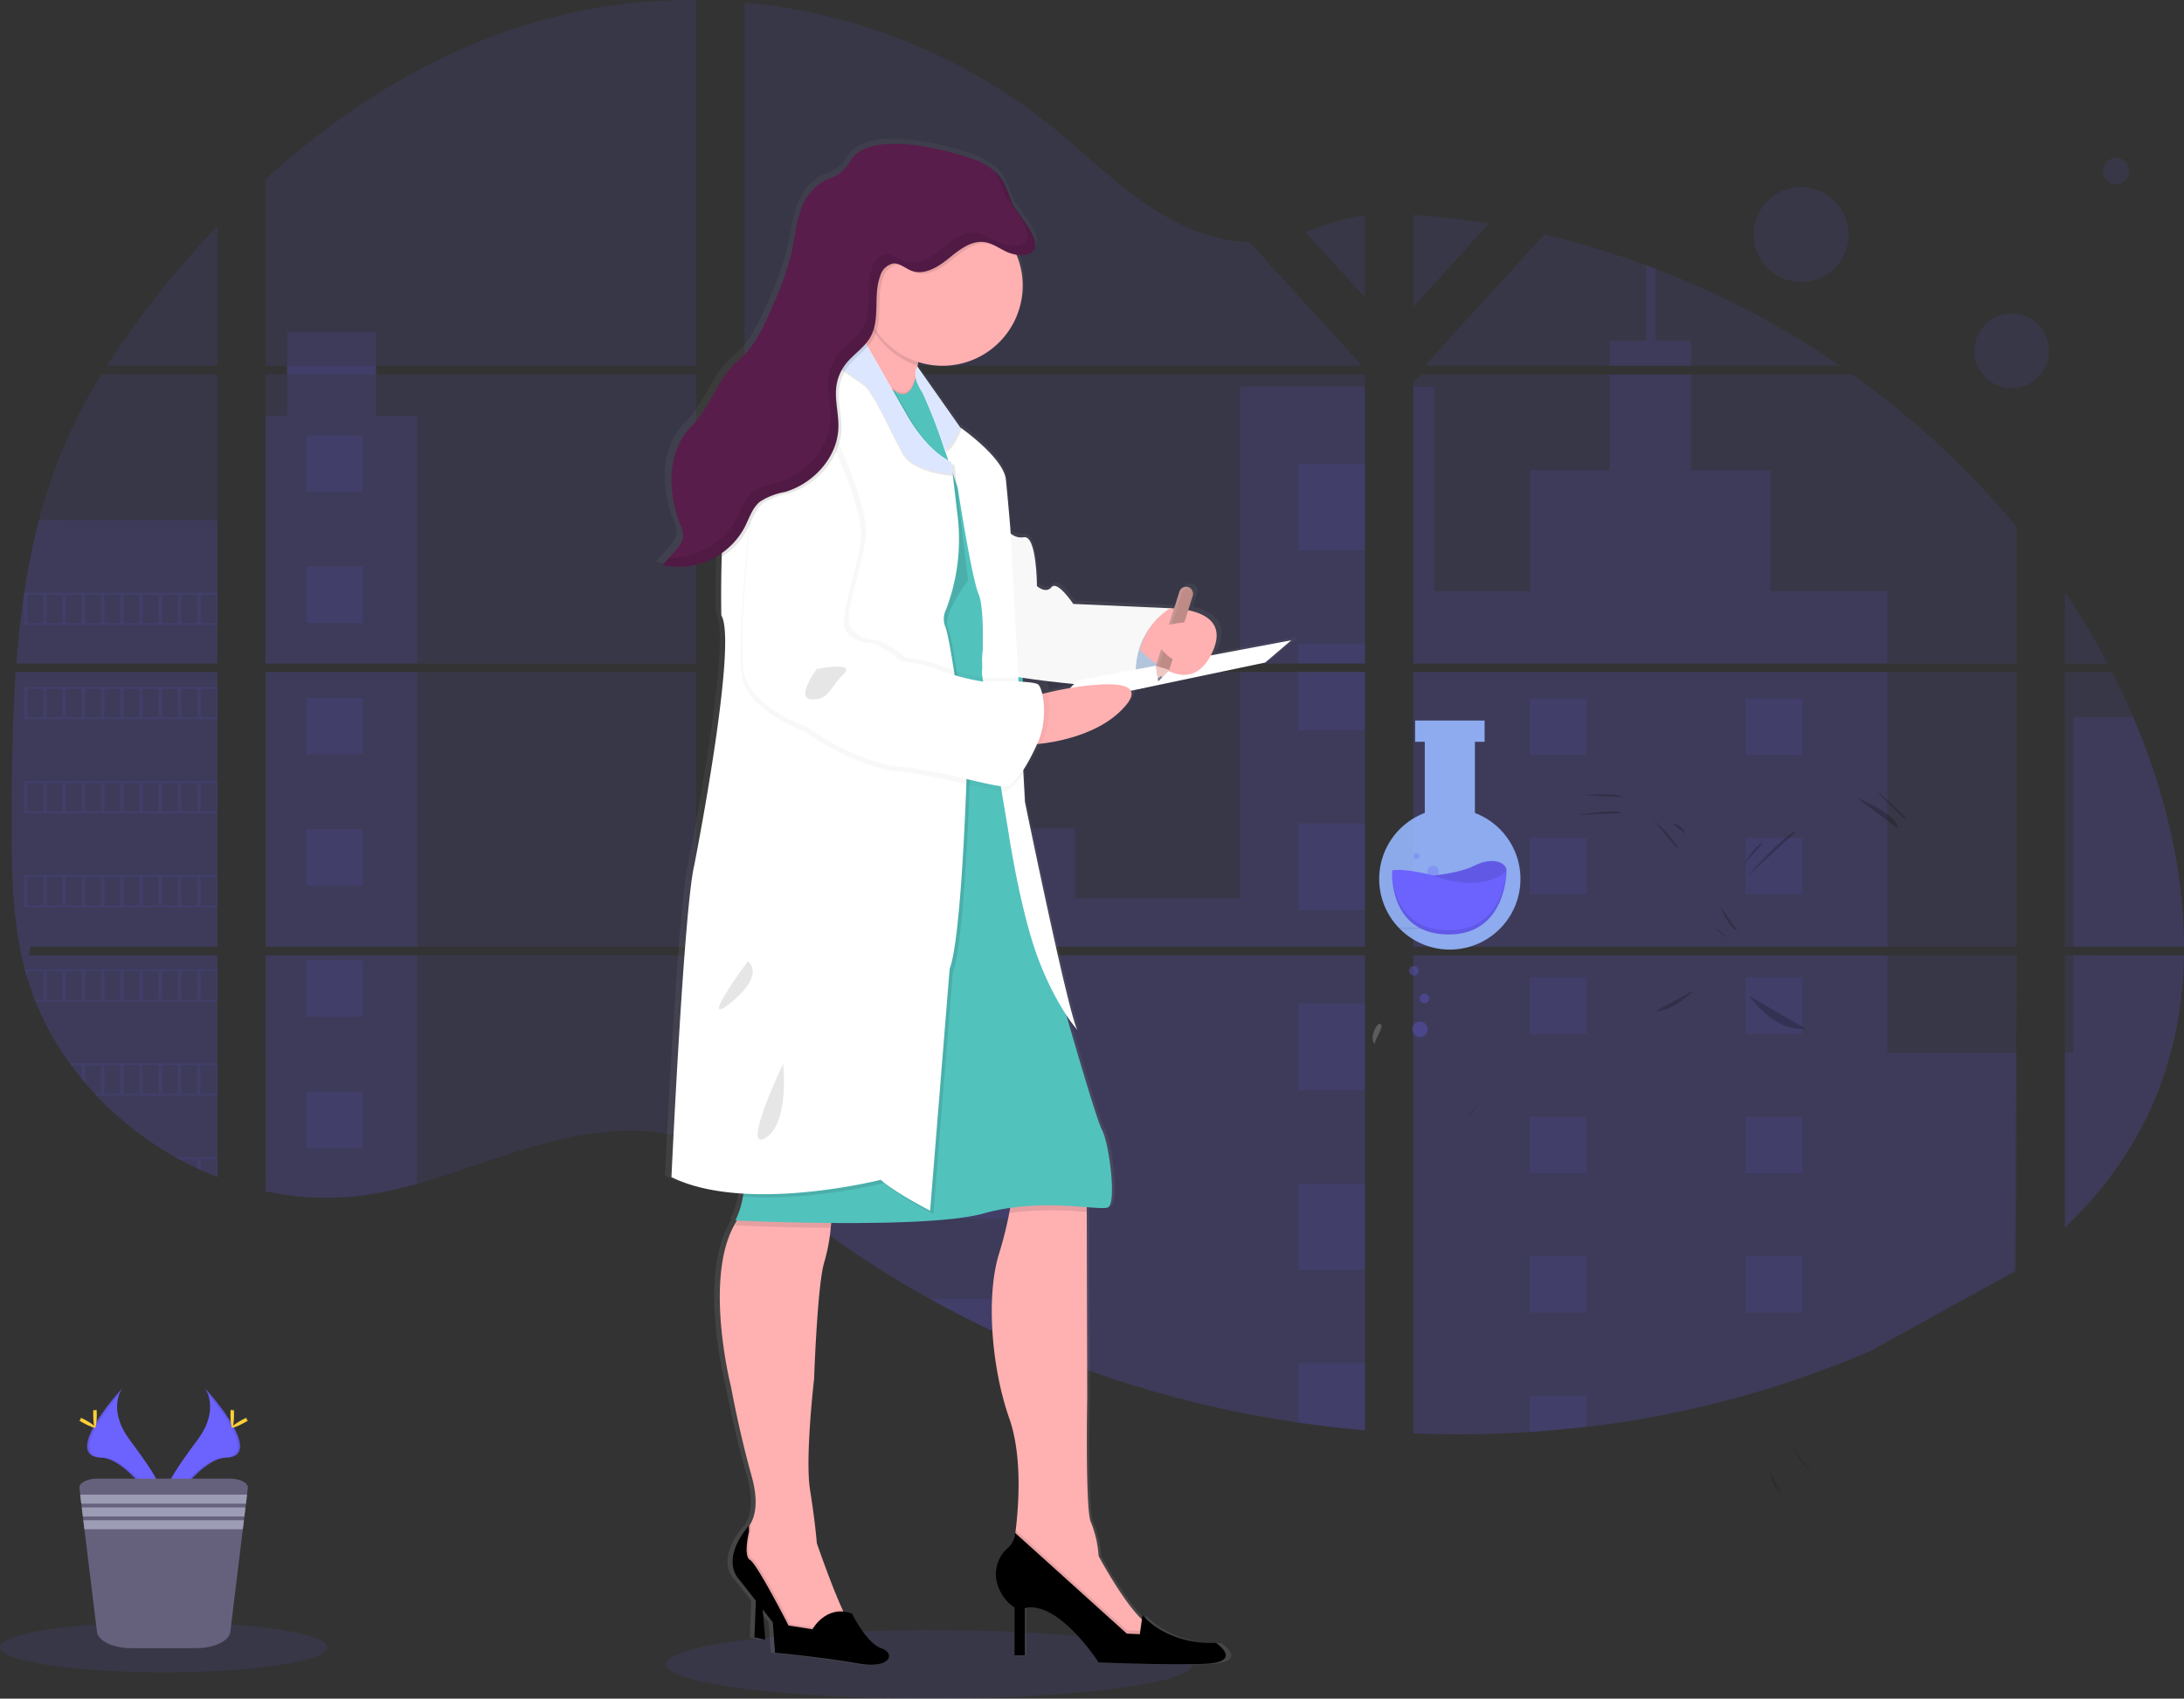 <svg xmlns="http://www.w3.org/2000/svg" xmlns:xlink="http://www.w3.org/1999/xlink" width="316.647" height="246.297" viewBox="0 0 316.647 246.297">
  <rect x="0" y="0" width="316.647" height="246.297" fill="#333333" stroke="none"/>
  <defs>
    <linearGradient id="linear-gradient" x1="-5.267" y1="1" x2="-5.267" gradientUnits="objectBoundingBox">
      <stop offset="0" stop-color="gray" stop-opacity="0.251"/>
      <stop offset="0.54" stop-color="gray" stop-opacity="0.122"/>
      <stop offset="1" stop-color="gray" stop-opacity="0.102"/>
    </linearGradient>
  </defs>
  <g id="undraw_alien_science_nonm" transform="translate(0 0.005)">
    <ellipse id="Ellipse_303" data-name="Ellipse 303" cx="38.167" cy="4.97" rx="38.167" ry="4.97" transform="translate(96.561 236.351)" fill="#6c63ff" opacity="0.1"/>
    <path id="Path_1348" data-name="Path 1348" d="M108.015,354.82h29.237v39.852h-27.1c-.07.413-.14.824-.216,1.234h27.316V428.04l-.137-.051c-.776-.318-1.542-.636-2.3-.973l-.493-.223q-1.164-.544-2.3-1.154c-.267-.14-.534-.286-.8-.439a47.932,47.932,0,0,1-11.5-8.949c-.1-.1-.191-.2-.283-.293-.464-.506-.922-1.021-1.367-1.545l-.493-.585c-.522-.636-1.03-1.3-1.52-1.972-.073-.1-.143-.2-.216-.293a42.466,42.466,0,0,1-4.954-8.958c-.041-.1-.076-.2-.114-.3-.4-1.008-.76-2.029-1.072-3.072-.13-.436-.261-.878-.369-1.317-.041-.134-.073-.264-.108-.391-1.619-6.382-1.806-13.016-1.806-19.614v-2.309c0-2.665.032-5.346.076-8.026q.022-1.04.045-2.083c.041-1.768.1-3.539.172-5.307.019-.49.041-.983.067-1.469,0-.283.025-.566.045-.849C107.884,356.852,107.945,355.831,108.015,354.82Z" transform="translate(-105.738 -257.391)" fill="#6c63ff" opacity="0.1"/>
    <path id="Path_1349" data-name="Path 1349" d="M166.83,171.809H150.79a121.4,121.4,0,0,1,8.532-11.741c2.382-2.929,4.888-5.781,7.508-8.529Z" transform="translate(-135.316 -118.754)" fill="#6c63ff" opacity="0.1"/>
    <path id="Path_1350" data-name="Path 1350" d="M138.718,219.1V261H109.57a3.549,3.549,0,0,1,.032-.366c.025-.318.051-.661.079-.989.029-.385.067-.776.1-1.164s.08-.84.121-1.272.086-.84.134-1.256.092-.836.143-1.25.1-.836.153-1.253c.045-.343.089-.687.137-1.033.067-.487.137-.976.21-1.46a1.61,1.61,0,0,1,.032-.216,99.642,99.642,0,0,1,2.147-10.523,77.75,77.75,0,0,1,3.616-10.659,79.577,79.577,0,0,1,5.438-10.494Z" transform="translate(-107.204 -164.81)" fill="#6c63ff" opacity="0.1"/>
    <path id="Path_1351" data-name="Path 1351" d="M223.16,145.859v39.855h62.449V145.859Zm0,41.086v34.227c.356.073.709.146,1.062.207.477.092.954.175,1.434.248.092,0,.188.029.283.038.191.032.385.057.576.083.48.067.954.121,1.447.165l.687.06.557.041h0c.3.022.6.041.9.051a4.676,4.676,0,0,1,.557.022H232.7c.248,0,.5,0,.741-.022h.016a3.992,3.992,0,0,0,.515-.022,1.131,1.131,0,0,0,.146,0,3.16,3.16,0,0,0,.426-.019h.1l.954-.076c.318-.029.636-.064.954-.1l.655-.08a57.352,57.352,0,0,0,7.909-1.682c5.826-1.625,11.512-3.9,17.347-5.562,7.527-2.147,15.849-3.2,23.119-.588v-27Zm62.449-85.457V48.43a80.2,80.2,0,0,0-20.289,2.379C249.5,54.78,235.307,63.4,223.16,74.4v27.084h3.123v1.231H223.15v41.925h62.459V102.719H239.161v-1.231Zm80.229-17.923a25.892,25.892,0,0,1-11.321-3.291c-6.726-3.657-12.11-9.308-18.1-14.075A83.12,83.12,0,0,0,292.6,48.789v52.7h89.142l.219-.235Zm8.122-1.453,8.612,9.451V79.638a34.472,34.472,0,0,0-8.611,2.474Zm8.612,147.553V186.938H364.209c-.048-.181-.1-.366-.156-.55.054.184.1.369.153.55H292.6v30.9q1.021.758,2.016,1.59h0c.719.585,1.428,1.183,2.14,1.781l.716.591c.343.286.69.566,1.037.849q1.04.84,2.1,1.66c.35.277.706.547,1.059.817a144.73,144.73,0,0,0,17.757,11.613q2.083,1.158,4.2,2.248,1.412.725,2.84,1.425,2.143,1.046,4.318,2.026h0a158.7,158.7,0,0,0,42.081,12.237q4.837.712,9.712,1.123v-26.13h0ZM292.6,102.719v41.925h89.975V102.719Zm0,43.14v39.855h89.975V145.859Zm96.959-66.278V92.912L400.547,80.85Q395.084,79.959,389.554,79.581Zm0,66.278v39.855h87.511V145.859Zm87.2,86.973.318-45.888H389.554v69.318a157.062,157.062,0,0,0,16.911-.2h.1q4.026-.258,8.03-.738h.06a147.8,147.8,0,0,0,41.258-11.031m38.036-91.883q-.5-1.164-1.021-2.309c-.636-1.428-1.339-2.84-2.048-4.239h-6.828v39.855h17.261C501.3,174.425,498.441,162.9,493.948,152.407Zm-9.9,34.532v39.48a56.476,56.476,0,0,0,11.928-16.088,55.43,55.43,0,0,0,5.32-23.386Zm0-52.7v10.405h6.188a112.555,112.555,0,0,0-6.188-10.4ZM424.715,87.4c-.455-.175-.913-.35-1.371-.518a124.37,124.37,0,0,0-14.781-4.452l-16.819,18.444h0l-.318.353.216.235h59.835A127.993,127.993,0,0,0,424.716,87.4Zm28.537,15.318H390.781l-1.228,1.123v40.8h87.5v-19.78a124.589,124.589,0,0,0-23.818-22.146Z" transform="translate(-184.665 -48.43)" fill="#6c63ff" opacity="0.1"/>
    <path id="Path_1352" data-name="Path 1352" d="M138.718,285.6v20.769H109.57a3.55,3.55,0,0,1,.032-.366c.025-.318.051-.661.079-.989.029-.385.067-.776.1-1.164s.08-.84.121-1.272.086-.84.134-1.256.092-.836.143-1.25.1-.836.153-1.253c.045-.343.089-.687.137-1.034.067-.487.137-.976.21-1.46a1.611,1.611,0,0,1,.032-.216,99.644,99.644,0,0,1,2.147-10.523Z" transform="translate(-107.204 -210.176)" fill="#6c63ff" opacity="0.1"/>
    <path id="Path_1353" data-name="Path 1353" d="M108.015,354.82h29.237v39.852h-27.1c-.07.413-.14.824-.216,1.234h27.316V428.04l-.137-.051c-.776-.318-1.542-.636-2.3-.973l-.493-.223q-1.164-.544-2.3-1.154c-.267-.14-.534-.286-.8-.439a47.932,47.932,0,0,1-11.5-8.949c-.1-.1-.191-.2-.283-.293-.464-.506-.922-1.021-1.367-1.545l-.493-.585c-.522-.636-1.03-1.3-1.52-1.972-.073-.1-.143-.2-.216-.293a42.466,42.466,0,0,1-4.954-8.958c-.041-.1-.076-.2-.114-.3-.4-1.008-.76-2.029-1.072-3.072-.13-.436-.261-.878-.369-1.317-.041-.134-.073-.264-.108-.391-1.619-6.382-1.806-13.016-1.806-19.614v-2.309c0-2.665.032-5.346.076-8.026q.022-1.04.045-2.083c.041-1.768.1-3.539.172-5.307.019-.49.041-.983.067-1.469,0-.283.025-.566.045-.849C107.884,356.852,107.945,355.831,108.015,354.82Z" transform="translate(-105.738 -257.391)" fill="#6c63ff" opacity="0.1"/>
    <path id="Path_1354" data-name="Path 1354" d="M143.043,163.527v35.909H121.06V163.527h3.132V151.37h12.87v12.157Z" transform="translate(-82.563 -103.238)" fill="#6c63ff" opacity="0.1"/>
    <rect id="Rectangle_702" data-name="Rectangle 702" width="21.983" height="39.855" transform="translate(38.497 97.429)" fill="#6c63ff" opacity="0.1"/>
    <path id="Path_1355" data-name="Path 1355" d="M223.18,484h21.983v33.145a57.765,57.765,0,0,1-7.906,1.679l-.658.083-.954.1-.954.076h-.1c-.14,0-.283.019-.426.022h-.146c-.175,0-.347.019-.518.022h-.016c-.245,0-.49.019-.741.022H230.7l-.557-.022c-.3,0-.6-.032-.9-.051h0l-.553-.041-.69-.064c-.483-.045-.954-.1-1.444-.165l-.576-.079a1.69,1.69,0,0,1-.283-.041c-.48-.073-.954-.153-1.434-.245-.356-.064-.709-.137-1.065-.21Z" transform="translate(-184.686 -345.492)" fill="#6c63ff" opacity="0.1"/>
    <rect id="Rectangle_703" data-name="Rectangle 703" width="18.129" height="40.148" transform="translate(179.779 56.051)" fill="#6c63ff" opacity="0.1"/>
    <path id="Path_1356" data-name="Path 1356" d="M429.385,306.39v39.855H339.41V329.057h47.926V339.2h23.92V306.39Z" transform="translate(-231.477 -208.961)" fill="#6c63ff" opacity="0.1"/>
    <path id="Path_1357" data-name="Path 1357" d="M531.761,525.56h-.286v26.146q-4.875-.413-9.712-1.123a158.736,158.736,0,0,1-42.081-12.272q-5.8-2.614-11.362-5.7A145.377,145.377,0,0,1,450.549,521q-2.124-1.622-4.188-3.323c-.954-.789-1.908-1.59-2.862-2.375-.665-.537-1.336-1.072-2.019-1.59V482.82h71.627l-.149-.55c.054.184.1.366.153.55h18.365v42.72Z" transform="translate(-333.566 -344.312)" fill="#6c63ff" opacity="0.1"/>
    <path id="Path_1358" data-name="Path 1358" d="M847.811,183.963H836v-3.67h5.292V169.36c.458.169.916.34,1.371.518v10.415h5.145Z" transform="translate(-602.628 -130.908)" fill="#6c63ff" opacity="0.1"/>
    <path id="Path_1359" data-name="Path 1359" d="M815.188,261.066H757.194l.019.016-.025-.016H746.43V220.919h3.043v29.673H763.4V233.034h11.512V219.16h11.807v13.874h11.505v17.557h16.959Z" transform="translate(-541.542 -164.871)" fill="#6c63ff" opacity="0.1"/>
    <path id="Path_1360" data-name="Path 1360" d="M746.43,354.82v39.855h68.758V354.82Zm87.416,86.76.1-31.546H815.179V395.9H746.43v69.324a157.069,157.069,0,0,0,16.911-.2h.1q4.026-.258,8.03-.738h.06a147.8,147.8,0,0,0,41.258-11.031" transform="translate(-541.542 -257.391)" fill="#6c63ff" opacity="0.1"/>
    <path id="Path_1361" data-name="Path 1361" d="M1044.808,484h16.04a55.428,55.428,0,0,1-5.323,23.383,56.219,56.219,0,0,1-11.925,16.091V498.132h1.208Z" transform="translate(-744.211 -345.492)" fill="#6c63ff" opacity="0.1"/>
    <path id="Path_1362" data-name="Path 1362" d="M1063.45,408.708H1047.4V375.4h8.685C1060.578,385.9,1063.437,397.422,1063.45,408.708Z" transform="translate(-746.802 -271.427)" fill="#6c63ff" opacity="0.1"/>
    <rect id="Rectangle_704" data-name="Rectangle 704" width="9.712" height="12.587" transform="translate(188.197 67.209)" fill="#6c63ff" opacity="0.1"/>
    <rect id="Rectangle_705" data-name="Rectangle 705" width="9.712" height="2.897" transform="translate(188.197 93.301)" fill="#6c63ff" opacity="0.1"/>
    <rect id="Rectangle_706" data-name="Rectangle 706" width="9.712" height="8.456" transform="translate(188.197 97.429)" fill="#6c63ff" opacity="0.1"/>
    <rect id="Rectangle_707" data-name="Rectangle 707" width="9.712" height="12.587" transform="translate(188.197 119.39)" fill="#6c63ff" opacity="0.1"/>
    <rect id="Rectangle_708" data-name="Rectangle 708" width="9.712" height="12.587" transform="translate(188.197 145.482)" fill="#6c63ff" opacity="0.1"/>
    <path id="Path_1363" data-name="Path 1363" d="M703.652,597.648l.286.019h-.286v2.922H693.94V588h9.712Z" transform="translate(-505.743 -416.419)" fill="#6c63ff" opacity="0.1"/>
    <path id="Path_1364" data-name="Path 1364" d="M703.652,670v9.721q-4.875-.413-9.712-1.123V670Z" transform="translate(-505.743 -472.343)" fill="#6c63ff" opacity="0.1"/>
    <rect id="Rectangle_709" data-name="Rectangle 709" width="41.62" height="0.925" transform="translate(107.933 136.359)" fill="#6c63ff" opacity="0.1"/>
    <rect id="Rectangle_710" data-name="Rectangle 710" width="41.62" height="3.543" transform="translate(107.933 138.515)" fill="#6c63ff" opacity="0.1"/>
    <rect id="Rectangle_711" data-name="Rectangle 711" width="41.62" height="5.699" transform="translate(107.933 153.674)" fill="#6c63ff" opacity="0.1"/>
    <path id="Path_1365" data-name="Path 1365" d="M487.447,586.14v5.7H454.88q-2.124-1.622-4.188-3.323c-.954-.789-1.908-1.59-2.862-2.372Z" transform="translate(-337.897 -415.151)" fill="#6c63ff" opacity="0.1"/>
    <path id="Path_1366" data-name="Path 1366" d="M540.677,640.57v5.7h-3.434q-5.8-2.614-11.362-5.7Z" transform="translate(-391.127 -452.272)" fill="#6c63ff" opacity="0.1"/>
    <rect id="Rectangle_712" data-name="Rectangle 712" width="8.192" height="8.192" transform="translate(221.803 101.293)" fill="#6c63ff" opacity="0.1"/>
    <rect id="Rectangle_713" data-name="Rectangle 713" width="8.192" height="8.192" transform="translate(44.399 63.117)" fill="#6c63ff" opacity="0.1"/>
    <rect id="Rectangle_714" data-name="Rectangle 714" width="8.192" height="8.192" transform="translate(44.399 82.146)" fill="#6c63ff" opacity="0.1"/>
    <rect id="Rectangle_715" data-name="Rectangle 715" width="8.192" height="8.192" transform="translate(44.399 101.178)" fill="#6c63ff" opacity="0.1"/>
    <rect id="Rectangle_716" data-name="Rectangle 716" width="8.192" height="8.192" transform="translate(44.399 120.211)" fill="#6c63ff" opacity="0.1"/>
    <rect id="Rectangle_717" data-name="Rectangle 717" width="8.192" height="8.192" transform="translate(44.399 139.243)" fill="#6c63ff" opacity="0.1"/>
    <rect id="Rectangle_718" data-name="Rectangle 718" width="8.192" height="8.192" transform="translate(44.399 158.275)" fill="#6c63ff" opacity="0.1"/>
    <rect id="Rectangle_719" data-name="Rectangle 719" width="8.192" height="8.192" transform="translate(253.082 101.293)" fill="#6c63ff" opacity="0.1"/>
    <rect id="Rectangle_720" data-name="Rectangle 720" width="8.192" height="8.192" transform="translate(221.803 121.502)" fill="#6c63ff" opacity="0.1"/>
    <rect id="Rectangle_721" data-name="Rectangle 721" width="8.192" height="8.192" transform="translate(253.082 121.502)" fill="#6c63ff" opacity="0.1"/>
    <rect id="Rectangle_722" data-name="Rectangle 722" width="8.192" height="8.192" transform="translate(221.803 141.711)" fill="#6c63ff" opacity="0.1"/>
    <rect id="Rectangle_723" data-name="Rectangle 723" width="8.192" height="8.192" transform="translate(253.082 141.711)" fill="#6c63ff" opacity="0.1"/>
    <rect id="Rectangle_724" data-name="Rectangle 724" width="8.192" height="8.192" transform="translate(221.803 161.92)" fill="#6c63ff" opacity="0.1"/>
    <rect id="Rectangle_725" data-name="Rectangle 725" width="8.192" height="8.192" transform="translate(253.082 161.92)" fill="#6c63ff" opacity="0.1"/>
    <rect id="Rectangle_726" data-name="Rectangle 726" width="8.192" height="8.192" transform="translate(221.803 182.129)" fill="#6c63ff" opacity="0.1"/>
    <rect id="Rectangle_727" data-name="Rectangle 727" width="8.192" height="8.192" transform="translate(253.082 182.129)" fill="#6c63ff" opacity="0.1"/>
    <path id="Path_1367" data-name="Path 1367" d="M697.49,641.572V636.29h8.192v4.531Z" transform="translate(-475.687 -433.952)" fill="#6c63ff" opacity="0.1"/>
    <path id="Path_1368" data-name="Path 1368" d="M113.05,318.72v4.687h28.038V318.72Zm2.792,4.395h-2.3v-4.1h2.3Zm2.792,0h-2.3v-4.1h2.3Zm2.786,0h-2.3v-4.1h2.3Zm2.792,0h-2.3v-4.1h2.3Zm2.789,0h-2.3v-4.1H127Zm2.792,0h-2.3v-4.1h2.3Zm2.792,0h-2.3v-4.1h2.3Zm2.789,0h-2.306v-4.1h2.3Zm2.789,0h-2.3v-4.1h2.293Zm2.789,0h-2.3v-4.1h2.3Z" transform="translate(-109.577 -232.771)" fill="#6c63ff" opacity="0.1"/>
    <path id="Path_1369" data-name="Path 1369" d="M113.05,361.63v4.687h28.038V361.63Zm2.792,4.392h-2.3v-4.1h2.3Zm2.792,0h-2.3v-4.1h2.3Zm2.786,0h-2.3v-4.1h2.3Zm2.792,0h-2.3v-4.1h2.3Zm2.789,0h-2.3v-4.1H127Zm2.792,0h-2.3v-4.1h2.3Zm2.792,0h-2.3v-4.1h2.3Zm2.789,0h-2.306v-4.1h2.3Zm2.789,0h-2.3v-4.1h2.293Zm2.789,0h-2.3v-4.1h2.3Z" transform="translate(-109.577 -262.035)" fill="#6c63ff" opacity="0.1"/>
    <path id="Path_1370" data-name="Path 1370" d="M113.05,404.54v4.684h28.038V404.54Zm2.792,4.388h-2.3v-4.1h2.3Zm2.792,0h-2.3v-4.1h2.3Zm2.786,0h-2.3v-4.1h2.3Zm2.792,0h-2.3v-4.1h2.3Zm2.789,0h-2.3v-4.1H127Zm2.792,0h-2.3v-4.1h2.3Zm2.792,0h-2.3v-4.1h2.3Zm2.789,0h-2.306v-4.1h2.3Zm2.789,0h-2.3v-4.1h2.293Zm2.789,0h-2.3v-4.1h2.3Z" transform="translate(-109.577 -291.3)" fill="#6c63ff" opacity="0.1"/>
    <path id="Path_1371" data-name="Path 1371" d="M113.05,447.44v4.684h28.038V447.44Zm2.792,4.392h-2.3v-4.1h2.3Zm2.792,0h-2.3v-4.1h2.3Zm2.786,0h-2.3v-4.1h2.3Zm2.792,0h-2.3v-4.1h2.3Zm2.789,0h-2.3v-4.1H127Zm2.792,0h-2.3v-4.1h2.3Zm2.792,0h-2.3v-4.1h2.3Zm2.789,0h-2.306v-4.1h2.3Zm2.789,0h-2.3v-4.1h2.293Zm2.789,0h-2.3v-4.1h2.3Z" transform="translate(-109.577 -320.558)" fill="#6c63ff" opacity="0.1"/>
    <path id="Path_1372" data-name="Path 1372" d="M113.43,490.34c.111.442.239.881.372,1.317v-1.021h2.3v4.1h-1.218c.035.1.073.2.111.293h26.362V490.34Zm5.463,4.392h-2.3v-4.1h2.3Zm2.786,0h-2.3v-4.1h2.3Zm2.792,0h-2.3v-4.1h2.3Zm2.789,0h-2.3v-4.1h2.3Zm2.792,0h-2.3v-4.1h2.3Zm2.792,0h-2.3v-4.1h2.3Zm2.789,0h-2.306v-4.1h2.3Zm2.789,0h-2.3v-4.1h2.293Zm2.789,0h-2.3v-4.1h2.3Z" transform="translate(-109.837 -349.815)" fill="#6c63ff" opacity="0.1"/>
    <path id="Path_1373" data-name="Path 1373" d="M133.9,533.25c.073.092.143.194.216.293h1.523v1.968l.493.588v-2.544h2.3v4.1H137.5c.092.1.181.2.283.293h17.525v-4.7Zm7.314,4.392h-2.3v-4.1h2.3Zm2.792,0h-2.3v-4.1h2.3Zm2.792,0h-2.3v-4.1h2.3Zm2.789,0h-2.3v-4.1h2.3Zm2.789,0h-2.3v-4.1h2.3Zm2.789,0h-2.3v-4.1h2.3Z" transform="translate(-123.797 -379.08)" fill="#6c63ff" opacity="0.1"/>
    <path id="Path_1374" data-name="Path 1374" d="M182.27,576.15c.264.149.531.3.8.436v-.143h2.293v1.3l.49.226v-1.523h2.3v2.493a1,1,0,0,0,.137.051V576.15Z" transform="translate(-156.785 -408.338)" fill="#6c63ff" opacity="0.1"/>
    <path id="Path_1375" data-name="Path 1375" d="M407.036,258.446Zm-17.748,85.015Zm-18.517-43.248c.054.184.1.369.153.55h0c-.045-.2-.1-.382-.153-.566Zm36.265-41.766ZM233,215.29v1.231h12.879V215.29ZM389.288,343.461Zm-18.517-43.248c.054.184.1.369.153.55h0c-.045-.2-.1-.382-.153-.566Zm36.265-41.766Zm-17.748,85.015Zm-18.517-43.248c.054.184.1.369.153.55h0c-.045-.2-.1-.382-.153-.566Z" transform="translate(-191.383 -162.232)" fill="#6c63ff" opacity="0.1"/>
    <circle id="Ellipse_304" data-name="Ellipse 304" cx="6.878" cy="6.878" r="6.878" transform="translate(254.255 27.125)" fill="#6c63ff" opacity="0.1"/>
    <circle id="Ellipse_305" data-name="Ellipse 305" cx="5.409" cy="5.409" r="5.409" transform="translate(286.256 45.448)" fill="#6c63ff" opacity="0.1"/>
    <circle id="Ellipse_306" data-name="Ellipse 306" cx="1.908" cy="1.908" r="1.908" transform="translate(304.887 22.883)" fill="#6c63ff" opacity="0.1"/>
    <path id="Path_1390" data-name="Path 1390" d="M772.5,552.21a3.622,3.622,0,0,1-1.488,1.7" transform="translate(-558.305 -392.011)" opacity="0.1"/>
    <path id="Path_1391" data-name="Path 1391" d="M919.36,708.17a10.673,10.673,0,0,0,2.862,3.794" transform="translate(-659.479 -498.375)" opacity="0.1"/>
    <path id="Path_1392" data-name="Path 1392" d="M909.12,719.46a5.883,5.883,0,0,0,.394,1.711,1.994,1.994,0,0,0,1.25,1.158" transform="translate(-652.496 -506.075)" opacity="0.1"/>
    <path id="Path_1393" data-name="Path 1393" d="M897.07,435.943s1.854-3.123,2.83-3.123" transform="translate(-644.278 -310.587)" opacity="0.2"/>
    <path id="Path_1394" data-name="Path 1394" d="M898.61,434.145s5.753-6.535,7.12-6.535" transform="translate(-645.328 -307.034)" opacity="0.2"/>
    <path id="Path_1395" data-name="Path 1395" d="M864.56,423.93a2.053,2.053,0,0,1,1.854,1.463" transform="translate(-622.106 -304.524)" opacity="0.2"/>
    <path id="Path_1396" data-name="Path 1396" d="M855.66,422.09s3.514,3.024,3.609,4.29" transform="translate(-616.036 -303.269)" opacity="0.2"/>
    <path id="Path_1397" data-name="Path 1397" d="M883.88,470.86a5.248,5.248,0,0,0,1.854,1.657" transform="translate(-635.282 -336.53)" opacity="0.2"/>
    <path id="Path_1398" data-name="Path 1398" d="M886,461.35s1.657,3.609,2.633,3.609" transform="translate(-636.728 -330.044)" opacity="0.2"/>
    <path id="Path_1399" data-name="Path 1399" d="M899.53,502.45s3.7,5.365,8.192,4.77" transform="translate(-645.955 -358.074)" opacity="0.2"/>
    <path id="Path_1400" data-name="Path 1400" d="M862.449,500s-2.926,3.024-5.559,3.024" transform="translate(-616.875 -356.404)" opacity="0.2"/>
    <path id="Path_1401" data-name="Path 1401" d="M948.68,412.18s6.115,2.487,5.918,4.395" transform="translate(-679.476 -296.51)" opacity="0.2"/>
    <path id="Path_1402" data-name="Path 1402" d="M957.16,408.87s4.01,3.027,4.6,4.474" transform="translate(-685.259 -294.253)" opacity="0.2"/>
    <path id="Path_1403" data-name="Path 1403" d="M821.09,418.929s5.854-.919,6.576-.264" transform="translate(-592.459 -300.772)" opacity="0.2"/>
    <path id="Path_1404" data-name="Path 1404" d="M823.78,410.707s4.932-.394,5.918.318" transform="translate(-594.294 -295.431)" opacity="0.2"/>
    <path id="Path_1406" data-name="Path 1406" d="M732.246,475.267V464.955h1.406V461.87H723.577v3.085h1.4v10.313a10.24,10.24,0,1,0,7.266,0Z" transform="translate(-518.406 -357.399)" fill="#96b7fe" opacity="0.9"/>
    <rect id="Rectangle_728" data-name="Rectangle 728" width="7.266" height="0.14" transform="translate(202.577 134.524)" opacity="0.1"/>
    <path id="Path_1407" data-name="Path 1407" d="M732.57,528.252s6.166-.108,9.251-1.65,4.843-.165,4.678.77-1.046,2.754-4.57,2.973S732.57,528.252,732.57,528.252Z" transform="translate(-528.089 -401.072)" fill="#6c63ff"/>
    <path id="Path_1408" data-name="Path 1408" d="M732.57,528.252s6.166-.108,9.251-1.65,4.843-.165,4.678.77-1.046,2.754-4.57,2.973S732.57,528.252,732.57,528.252Z" transform="translate(-528.089 -401.072)" opacity="0.1"/>
    <path id="Path_1409" data-name="Path 1409" d="M724.245,530.031s-.661,9.136,7.982,9.3,8.586-9.193,8.586-9.193-3.18,3.469-10.736.607C730.077,530.747,726.169,529.7,724.245,530.031Z" transform="translate(-522.403 -403.841)" fill="#6c63ff"/>
    <path id="Path_1410" data-name="Path 1410" d="M740.782,530.542c-.172,2.105-1.291,8.694-8.554,8.554-7.12-.134-7.925-6.36-7.988-8.548-.041,1.173,0,9,7.988,9.155,8.643.165,8.586-9.193,8.586-9.193Z" transform="translate(-522.404 -404.211)" opacity="0.1"/>
    <circle id="Ellipse_308" data-name="Ellipse 308" cx="1.123" cy="1.123" r="1.123" transform="translate(204.752 148.125)" fill="#6c63ff" opacity="0.3"/>
    <circle id="Ellipse_309" data-name="Ellipse 309" cx="0.693" cy="0.693" r="0.693" transform="translate(205.823 144.07)" fill="#6c63ff" opacity="0.3"/>
    <circle id="Ellipse_310" data-name="Ellipse 310" cx="0.693" cy="0.693" r="0.693" transform="translate(204.275 140.067)" fill="#6c63ff" opacity="0.3"/>
    <path id="Path_1411" data-name="Path 1411" d="M727.946,516.9c-.057.471-.048,1.062.375,1.272-.375-.156,1.088-2.271.9-2.7C728.764,514.562,727.994,516.464,727.946,516.9Z" transform="translate(-528.919 -366.791)" fill="#fff" opacity="0.2"/>
    <circle id="Ellipse_311" data-name="Ellipse 311" cx="1.123" cy="1.123" r="1.123" transform="translate(203.283 127.169)" fill="#6c63ff" opacity="0.3"/>
    <circle id="Ellipse_312" data-name="Ellipse 312" cx="0.833" cy="0.833" r="0.833" transform="translate(206.936 125.537)" fill="#6c63ff" opacity="0.3"/>
    <circle id="Ellipse_313" data-name="Ellipse 313" cx="0.432" cy="0.432" r="0.432" transform="translate(204.936 123.693)" fill="#6c63ff" opacity="0.3"/>
    <path id="Path_1412" data-name="Path 1412" d="M402.4,262.028a28.446,28.446,0,0,0,10.659,2.407c-.022.149-.048.3-.073.439a13.133,13.133,0,0,1-1.113,3.466h.229c-5.18,7.8-.874,24.289-.874,24.289s1.126,6.153,3.053,12.936c1.069,3.756.483,5.867-.245,7v.022c-.048.073-.092.149-.14.226V312.7c-4.417,5.206-1.447,7.848-1.447,7.848l2.461,3.081-.213,5.362,1.606.318-.378-4.407,1.5,1.883.318,4.417s7.384.712,12.284,1.59,5.619-1.5,3.45-2.207-4.334-5.05-4.334-5.05a5.229,5.229,0,0,0-1.272-.277l-.124-.258c-1.622-3.415-3.826-9.709-3.826-9.709v-.054c-.232-2.6-.6-5.2-1.011-7.785-.738-4.649.614-16.065.614-16.065s.483-13.884,1.526-17.042a25.7,25.7,0,0,0,.938-4.916c.029-.242.051-.48.073-.709,8.348.064,18.126-.162,22.594-1.4a31.5,31.5,0,0,1,3.911-.8c-.038.229-.083.471-.13.728a54.7,54.7,0,0,1-1.533,5.988c-1.927,6.153-1.126,16.488,1.523,23.9,1.937,5.406,1.39,12.72.954,16.269-.016.146-.035.289-.054.423l-.051-.045a2.964,2.964,0,0,1-.973,2.159,4.98,4.98,0,0,0-1.778,4.617,6.239,6.239,0,0,0,2.709,4.109v6.942h1.526v-6.872c4.977-1.183,10.917,7.89,10.917,7.89s8.513.394,15.175.235,2.169-3.075,2.169-3.075c-7.486.235-10.86-4.013-10.86-4.013l-.089.614-.06-.054c-2.8-2.627-6.36-9.162-6.36-9.162a15.591,15.591,0,0,0-1.123-4.891c-.881-1.577-.541-18.155-.541-18.155l-.07-27.011v-.712a10.494,10.494,0,0,0,3.126.032c1.272-.55.239-9.152-.884-11.283-.7-1.329-3.374-10.214-5.282-16.711a18.154,18.154,0,0,0,1.666,2.194c-1.208-1.59-7.785-33.209-7.785-33.209l-.226-4.134a22.556,22.556,0,0,0,2.544-4.318c2.595-.293,9.063-1.425,12.6-5.584.82-.954,1-1.65.731-2.121l19.9-4.109,3.854-3.237-11.916,2.2c2.353-4.4-.531-6-3.349-6.57l.674-2.092a.98.98,0,0,0-.14-.881h0l-.022-.025-.044-.057a.949.949,0,0,0-.08-.079l-.054-.048a1.172,1.172,0,0,0-.1-.07l-.054-.032a1.446,1.446,0,0,0-.175-.076,1.034,1.034,0,0,0-1.291.658l-.785,2.436-.337-.019h0l-14.628-.636s-2.328-3.469-3.212-2.445-2.169-.156-2.169-.156,0-7.416-1.927-7.1a2.436,2.436,0,0,1-1.962-.534l-.044-.808s-.318-3.787-.636-7.021c-.293-2.954-5.724-6.891-6.678-7.556l-6.185-8.64a.452.452,0,0,0-.032.051l-.207-.289h0l.029-.181c.029-.149.051-.3.079-.445a12.16,12.16,0,0,0,3.654.56,11.818,11.818,0,0,0,11.922-11.715,11.477,11.477,0,0,0-.855-4.366c-.022-.057-.048-.111-.07-.169a3.412,3.412,0,0,0,1.953-.2,1.437,1.437,0,0,0,.385-.251c1.657-1.571-2.2-5.473-2.894-6.872-.576-1.151-.862-2.439-1.549-3.527a6.306,6.306,0,0,0-1.323-1.479c.038.057.08.114.118.175s.025.048.041.07a9.985,9.985,0,0,0-3.5-1.933c-4.725-1.59-14.711-3.924-17.69.019a9.1,9.1,0,0,1-1.889,2.226,14.214,14.214,0,0,1-2.045.906,7.69,7.69,0,0,0-3.768,4.77c-.652,1.981-.84,4.045-1.313,6.042a44.133,44.133,0,0,1-2.732,7.457c-1.253,2.862-2.582,5.842-4.993,7.871-3.291,2.77-4.035,6.678-7.076,9.715-3.622,3.606-3.5,9.54-1.638,14.275a3.922,3.922,0,0,1,.426,1.927,3.692,3.692,0,0,1-1.068,1.784L401.05,173a11.035,11.035,0,0,0,7.448-.954,11.909,11.909,0,0,0,1.364-.795l-.019.55c-.149,4.77-.06,8.507-.06,8.507,2.49,4.023-4.013,36.37-4.013,36.37C404.249,222.9,402.4,262.028,402.4,262.028Zm52.811-72.533c-.254-.016-.518-.029-.789-.038v-.076Zm6.8.792-.588.588c-1.243.2-2.1.388-2.1.388l-1.231.277a3.484,3.484,0,0,0-.617-1.619.9.9,0,0,0-.356-.172C458.723,189.949,460.4,190.128,462.017,190.287Z" transform="translate(-305.993 -91.557)" fill="url(#linear-gradient)"/>
    <path id="Path_1413" data-name="Path 1413" d="M345.06,728.355l.471,5.581-1.571-.315.235-6.052Z" transform="translate(-234.58 -496.205)"/>
    <path id="Path_1414" data-name="Path 1414" d="M556.841,623.506c1.908,5.406,1.358,12.675.932,16.218-.159,1.307-.318,2.105-.318,2.105s2.83,6.449,3.065,6.678,8.335,5.19,8.335,5.19l5.66,3.3s5.74-2.515,2.986-3.38a4.136,4.136,0,0,1-1.482-1.014c-2.744-2.617-6.223-9.13-6.223-9.13a15.758,15.758,0,0,0-1.1-4.872c-.862-1.571-.553-18.085-.553-18.085l-.067-26.919v-3.5l-10.774.079a24.64,24.64,0,0,1-.464,3.546,54.333,54.333,0,0,1-1.5,5.969C553.461,605.816,554.246,616.116,556.841,623.506Z" transform="translate(-410.512 -417.852)" fill="#ffb0b1"/>
    <path id="Path_1415" data-name="Path 1415" d="M564.26,748.222s2.83,6.449,3.066,6.678,8.335,5.19,8.335,5.19l5.66,3.3s5.74-2.515,2.986-3.38A4.134,4.134,0,0,1,582.825,759l-.245,1.72-1.889-.076-16.129-14.53C564.4,747.423,564.26,748.222,564.26,748.222Z" transform="translate(-417.302 -524.25)" opacity="0.1"/>
    <path id="Path_1416" data-name="Path 1416" d="M558.947,747.31l16.218,14.628,1.886.079.394-2.754s3.3,4.245,10.615,4.01c0,0,4.4,2.91-2.124,3.065s-14.857-.235-14.857-.235-5.819-9.041-10.694-7.861v6.84H558.89V758.16a6.217,6.217,0,0,1-2.652-4.1,5.021,5.021,0,0,1,1.739-4.6A2.973,2.973,0,0,0,558.947,747.31Z" transform="translate(-411.792 -525.068)"/>
    <path id="Path_1417" data-name="Path 1417" d="M434.931,631.293c1.043,3.74.474,5.848-.242,6.98a.08.08,0,0,0,0,.022,12.914,12.914,0,0,0-1.883,4.6l-.064.353,7.387,10.771,4,1.574s6.446-2.2,5.266-2.83a5.967,5.967,0,0,1-1.272-2.1c-1.59-3.406-3.752-9.69-3.752-9.69v-.051c-.226-2.6-.588-5.183-.992-7.759-.722-4.633.6-16.011.6-16.011s.471-13.836,1.495-16.984a26.262,26.262,0,0,0,.916-4.9c.216-1.978.264-3.593.264-3.593s-4.245-5.9-12.03.474A8.674,8.674,0,0,0,433,593.909c-5.374,7.648-1.049,24.486-1.049,24.486S433.042,624.532,434.931,631.293Z" transform="translate(-325.946 -417.227)" fill="#ffb0b1"/>
    <path id="Path_1418" data-name="Path 1418" d="M437.93,748.309l7.387,10.771,4.01,1.574s6.446-2.2,5.266-2.83a5.969,5.969,0,0,1-1.272-2.1,5.064,5.064,0,0,0-4.134,2.576l-3.46-.55s-4.56-8.964-5.581-9.511-.159-4.093-.159-4.093v-.9l-.083.1a.077.077,0,0,0,0,.022,12.914,12.914,0,0,0-1.883,4.6Z" transform="translate(-331.145 -522.293)" opacity="0.1"/>
    <path id="Path_1419" data-name="Path 1419" d="M447.714,759.068s1.965-3.616,5.724-2.28c0,0,2.124,4.325,4.245,5.031s1.418,3.069-3.38,2.2-12.014-1.558-12.014-1.558l-.318-4.4-4.875-6.211s-2.91-2.636,1.415-7.823v.9s-.865,3.536.156,4.089,5.584,9.511,5.584,9.511Z" transform="translate(-329.923 -522.831)"/>
    <path id="Path_1420" data-name="Path 1420" d="M562.764,590.17a24.623,24.623,0,0,1-.464,3.546,50.041,50.041,0,0,1,11.248-.118v-3.5Z" transform="translate(-415.965 -417.852)" opacity="0.1"/>
    <path id="Path_1421" data-name="Path 1421" d="M437.43,594.884s6.306.318,13.811.369c.216-1.978.264-3.593.264-3.593s-4.245-5.9-12.03.474a8.677,8.677,0,0,0-1.625,1.765A9.809,9.809,0,0,1,437.43,594.884Z" transform="translate(-330.804 -417.22)" opacity="0.1"/>
    <path id="Path_1422" data-name="Path 1422" d="M437.43,446.229s27.6,1.336,36.007-1.021,16.746-.318,18.005-.868.235-9.12-.865-11.241-7.155-23.586-7.155-23.586L477.6,379.16l-6.131-1.692-.432-.121L460.355,374.4l-7.829-2.159s-15.55,60.78-14.231,65.26a11.464,11.464,0,0,1,.226,5.276A13.26,13.26,0,0,1,437.43,446.229Z" transform="translate(-330.804 -269.271)" fill="#52c2bd"/>
    <path id="Path_1423" data-name="Path 1423" d="M615.581,328.75s5.5,5.9,1.336,9.2-6.917.318-6.917.318Z" transform="translate(-448.496 -239.611)" fill="#c7daf5"/>
    <path id="Path_1424" data-name="Path 1424" d="M615.581,328.75s5.5,5.9,1.336,9.2-6.917.318-6.917.318Z" transform="translate(-448.496 -239.611)" opacity="0.1"/>
    <path id="Path_1425" data-name="Path 1425" d="M487.49,183.518s.636.611,1.619,1.52c1.386,1.294,3.438,3.18,5.257,4.77,2.522,2.194,4.6,3.816,3.857,2.43s-.6-3.768-.232-6.01c.025-.149.048-.3.076-.445a41.4,41.4,0,0,1,1.218-4.865,83.96,83.96,0,0,0-6.325-7.339c-.84-.776-1.425-1.107-1.46-.563a19.111,19.111,0,0,1-1.272,4.09l-.064.162c-.461,1.17-.973,2.391-1.428,3.441C488.04,182.319,487.49,183.518,487.49,183.518Z" transform="translate(-364.945 -133.217)" fill="#ffb0b1"/>
    <path id="Path_1426" data-name="Path 1426" d="M495.89,177.308a11.687,11.687,0,0,0,7.829,8.961,40.407,40.407,0,0,1,1.294-5.311s-7.667-9.906-7.785-7.9A19.418,19.418,0,0,1,495.89,177.308Z" transform="translate(-370.674 -133.246)" opacity="0.1"/>
    <path id="Path_1427" data-name="Path 1427" d="M508.731,220.5l-.992-1.4s-.658,4.01-3.075,2.242-2.544,13.305-2.544,13.305l2.595,38.8,18.762-1.119-.531-18.762-2.124-9.432-5.247-13.741-3.126-4.541Z" transform="translate(-374.922 -164.83)" opacity="0.1"/>
    <path id="Path_1428" data-name="Path 1428" d="M502.14,235.339l2.347,35.082.248,3.717,10.456-.636.413-.025,7.883-.471-.531-18.762-2.124-9.432-5.247-13.741-3.126-4.538-3.714-5.368-.992-1.4s-.658,4.01-3.075,2.226l-.051-.035h0C502.258,220.479,502.14,235.339,502.14,235.339Z" transform="translate(-374.936 -165.287)" fill="#52c2bd"/>
    <path id="Path_1429" data-name="Path 1429" d="M553.138,288.2s.954,1.965,2.83,1.65,1.886,7.079,1.886,7.079,1.272,1.177,2.124.156,3.145,2.436,3.145,2.436l14.31.636s-6.36,2.91-5.11,11.715c0,0-21.624-1.336-22.327-3.38S553.138,288.2,553.138,288.2Z" transform="translate(-407.515 -211.956)" fill="#fff"/>
    <path id="Path_1430" data-name="Path 1430" d="M553.138,288.2s.954,1.965,2.83,1.65,1.886,7.079,1.886,7.079,1.272,1.177,2.124.156,3.145,2.436,3.145,2.436l14.31.636s-6.36,2.91-5.11,11.715c0,0-21.624-1.336-22.327-3.38S553.138,288.2,553.138,288.2Z" transform="translate(-407.515 -211.956)" opacity="0.03"/>
    <path id="Path_1431" data-name="Path 1431" d="M514.021,291.94l-3.775,3.225L479.19,301.69l3.854-3.931Z" transform="translate(-326.807 -199.106)" fill="#fff"/>
    <path id="Path_1432" data-name="Path 1432" d="M520.513,219.407a78.624,78.624,0,0,1,3.225,8.341c1.027,2.935,1.889,5.5,1.889,5.5s2,13.038,3.024,15.407.474,11.559.474,11.559l3.816,22.721s1.727,11.718,4.4,18.714c2.633,6.888,5.565,10.119,5.657,10.217-1.18-1.59-7.632-33.094-7.632-33.094l-2.121-39.706s-.318-3.775-.636-7-6.678-7.632-6.678-7.632l-6.15-8.748C519.158,216.552,519.572,217.992,520.513,219.407Z" transform="translate(-386.765 -162.505)" fill="#fff"/>
    <path id="Path_1433" data-name="Path 1433" d="M572.151,369.15s9.041-.394,13.445-5.66-10.144-2.124-10.144-2.124l-3.771.865Z" transform="translate(-422.362 -261.221)" fill="#ffb0b1"/>
    <path id="Path_1434" data-name="Path 1434" d="M439.98,338.044a11.463,11.463,0,0,1,.226,5.276c9.88.7,20.451-1.972,20.451-1.972,1.965,1.809,7.155,4.481,7.155,4.481l2.83-35.066c1.806-4.716,2.515-29.482,2.515-29.482s-.162-1.3-.413-3.237a.388.388,0,0,0-.019-.146c-.706-5.422-2.1-15.6-2.789-16.978-.954-1.886,2.906-6.917,2.906-6.917l-1.752-14.946-.213-1.8c-3.7-1.654-6.525-6.923-6.525-6.923l-2.172-3.816h0c-2.366-1.517-2.484,13.356-2.484,13.356l2.347,35.082-7.829-2.159S438.66,333.563,439.98,338.044Z" transform="translate(-332.489 -169.815)" opacity="0.1"/>
    <path id="Path_1435" data-name="Path 1435" d="M408.26,320.4c10.768,5.346,30.347.394,30.347.394,1.965,1.806,7.155,4.481,7.155,4.481l2.83-35.066c1.806-4.716,2.515-29.482,2.515-29.482s-2.28-18.476-3.225-20.352a3.053,3.053,0,0,1,.184-2.251,28.518,28.518,0,0,0,1.727-13.191l-.754-6.43-.213-1.8c-3.7-1.65-6.525-6.92-6.525-6.92l-1.972-3.45-3.625-6.36-1.717-3.008-.289.264-2.226,2.019s-.954.776-2.36,1.975c-3.085,2.6-8.414,7.174-11.162,9.973-2.417,2.468-3.18,12.055-3.4,19.274-.146,4.757-.057,8.484-.057,8.484,2.439,4.01-3.931,36.252-3.931,36.252C410.066,281.4,408.26,320.4,408.26,320.4Z" transform="translate(-310.91 -149.731)" fill="#fff"/>
    <path id="Path_1436" data-name="Path 1436" d="M450.453,235.815s7.39,14.072,6.525,19.417-3.3,11.4-2.124,12.815a4.35,4.35,0,0,0,3.46,1.739c1.18.08,4.325,2.28,4.325,2.515s2.91.235,5.5,1.336a34.406,34.406,0,0,0,6.446,1.73s7.47-.235,8.176.474,1.415,4.951-.079,8.332-3.145,5.9-4.4,6.36-9.2-2.2-15.646-2.83-13.445-5.74-13.445-5.74-7.705-2.751-9.041-7.39,1.65-30.112,1.65-30.112S444.083,232.6,450.453,235.815Z" transform="translate(-332.426 -175.853)" opacity="0.03"/>
    <path id="Path_1437" data-name="Path 1437" d="M453.44,232.129s7.39,14.072,6.529,19.417-3.3,11.4-2.124,12.815a4.35,4.35,0,0,0,3.469,1.73c1.18.079,4.325,2.28,4.325,2.515s2.907.235,5.5,1.339a34.141,34.141,0,0,0,6.449,1.73s7.467-.238,8.176.471,1.415,4.951-.079,8.335-3.145,5.9-4.4,6.36-9.2-2.2-15.646-2.83-13.445-5.74-13.445-5.74-7.705-2.751-9.041-7.39,1.65-30.112,1.65-30.112S447.074,228.9,453.44,232.129Z" transform="translate(-334.472 -173.337)" opacity="0.03"/>
    <path id="Path_1438" data-name="Path 1438" d="M451.171,233.609s7.39,14.075,6.525,19.42-3.3,11.4-2.124,12.815a4.35,4.35,0,0,0,3.46,1.73c1.18.076,4.325,2.277,4.325,2.515s2.91.235,5.5,1.336a34.4,34.4,0,0,0,6.446,1.73s7.47-.235,8.176.471,1.415,4.954-.076,8.335-3.145,5.9-4.4,6.36-9.2-2.2-15.646-2.83-13.445-5.724-13.445-5.724-7.7-2.754-9.041-7.39,1.657-30.118,1.657-30.118S444.811,230.385,451.171,233.609Z" transform="translate(-332.916 -174.347)" fill="#fff"/>
    <path id="Path_1439" data-name="Path 1439" d="M470.936,352.717s5.9-1.18,3.854.785-2.045,3.7-4.56,3.619S470.936,352.717,470.936,352.717Z" transform="translate(-352.519 -255.717)" opacity="0.1"/>
    <path id="Path_1440" data-name="Path 1440" d="M434.082,486.73s2.671,1.809-2.439,5.975S434.082,486.73,434.082,486.73Z" transform="translate(-325.647 -347.353)" opacity="0.1"/>
    <path id="Path_1441" data-name="Path 1441" d="M451.258,533.46c0,.235.954,8.646-2.595,10.771S451.258,533.46,451.258,533.46Z" transform="translate(-337.712 -379.223)" opacity="0.1"/>
    <path id="Path_1442" data-name="Path 1442" d="M626.251,325.76c2.862.1,9.012.954,5.816,6.926-2.824,5.272-7.568,1.749-10.227-.925A10.074,10.074,0,0,1,626.251,325.76Z" transform="translate(-456.571 -237.572)" fill="#ffb0b1"/>
    <path id="Path_1443" data-name="Path 1443" d="M620.89,343.66Z" transform="translate(-455.923 -249.78)" fill="#ffb0b1"/>
    <path id="Path_1444" data-name="Path 1444" d="M621.438,344.221l-.118-.121Z" transform="translate(-456.217 -250.08)" fill="#ffb0b1"/>
    <path id="Path_1445" data-name="Path 1445" d="M477,201.968c3.024,2.067,5.562,3.816,6.042,4.175,1.358,1,3.953,6.9,5.6,9.906,1.329,2.423,5.641,3.046,7.27,3.2l-.213-1.8c-3.689-1.65-6.519-6.923-6.519-6.923l-7.314-12.812-2.515,2.28S478.409,200.772,477,201.968Z" transform="translate(-357.791 -150.242)" opacity="0.1"/>
    <path id="Path_1446" data-name="Path 1446" d="M477,201.228c3.024,2.067,5.562,3.816,6.042,4.175,1.358,1,3.953,6.9,5.6,9.906,1.329,2.423,5.641,3.046,7.27,3.2l-.213-1.8c-3.7-1.65-6.525-6.92-6.525-6.92l-7.314-12.815-2.515,2.283S478.409,200.029,477,201.228Z" transform="translate(-357.791 -149.738)" fill="#dce7ff"/>
    <path id="Path_1447" data-name="Path 1447" d="M495.28,153.764a11.626,11.626,0,1,0,3.406-8.269A11.677,11.677,0,0,0,495.28,153.764Z" transform="translate(-370.257 -112.309)" fill="#ffb0b1"/>
    <path id="Path_1448" data-name="Path 1448" d="M431.18,192.965a10.348,10.348,0,0,0,3.759-4.048c.658-1.3,1.094-2.8,2.226-3.724a9.976,9.976,0,0,1,3.622-1.4c4.134-1.224,7.613-5.005,7.747-9.324.06-2.029-.572-4.058-.286-6.067a6.716,6.716,0,0,1,1.32-3.132,10.587,10.587,0,0,1,1.135-1.224c.553-.522,1.129-1.024,1.631-1.59a6.153,6.153,0,0,0,.833-1.123,5.5,5.5,0,0,0,.452-1.046c.77-2.407.07-5.266.935-7.705l.048-.134a2.5,2.5,0,0,1,1.908-1.8c.916-.07,1.72.7,2.6,1.046,1.844.715,3.838-.5,5.377-1.749s3.279-2.668,5.234-2.388c1.294.184,2.318,1.065,3.5,1.523a5.438,5.438,0,0,0,.833.238,11.677,11.677,0,0,0-22.26,6.789l-.064.162c-.461,1.17-.973,2.391-1.428,3.441l-2.226,2.019s-.954.776-2.36,1.975c-3.085,2.6-8.414,7.174-11.162,9.973C432.166,176.159,431.4,185.747,431.18,192.965Z" transform="translate(-326.542 -112.228)" opacity="0.1"/>
    <path id="Path_1449" data-name="Path 1449" d="M454.978,122.819c-.563-1.148-.843-2.43-1.517-3.517a8.214,8.214,0,0,0-4.484-3.18c-4.627-1.59-14.405-3.911-17.325.019a8.7,8.7,0,0,1-1.848,2.207,13.382,13.382,0,0,1-2,.9,7.658,7.658,0,0,0-3.689,4.738c-.636,1.959-.82,4.029-1.272,6.042a44.49,44.49,0,0,1-2.678,7.432c-1.224,2.862-2.525,5.823-4.888,7.845-3.225,2.76-3.95,6.659-6.929,9.68-3.546,3.6-3.431,9.521-1.59,14.224a3.917,3.917,0,0,1,.417,1.908,3.762,3.762,0,0,1-1.046,1.778l-1.937,2.188a10.889,10.889,0,0,0,11.9-5.492c.661-1.3,1.094-2.8,2.226-3.721a9.9,9.9,0,0,1,3.622-1.4c4.134-1.224,7.613-5.009,7.743-9.324.064-2.029-.569-4.058-.283-6.067a6.745,6.745,0,0,1,1.317-3.132c1.084-1.412,2.722-2.379,3.6-3.927,1.495-2.633.359-6.042,1.437-8.885a2.5,2.5,0,0,1,1.908-1.8c.916-.067,1.72.7,2.6,1.046,1.844.715,3.841-.5,5.377-1.749s3.279-2.668,5.237-2.388c1.294.184,2.318,1.065,3.5,1.523.884.34,2.674.636,3.447-.1C459.433,128.1,455.646,124.212,454.978,122.819Z" transform="translate(-308.134 -93.137)" fill="#591d4b"/>
    <path id="Path_1450" data-name="Path 1450" d="M415.083,176.43c.658-1.3,1.094-2.8,2.226-3.721a9.9,9.9,0,0,1,3.622-1.4c4.134-1.224,7.613-5.009,7.743-9.324.064-2.029-.572-4.061-.283-6.067a6.7,6.7,0,0,1,1.317-3.132c1.084-1.415,2.722-2.379,3.6-3.931,1.495-2.63.359-6.042,1.434-8.882a2.5,2.5,0,0,1,1.908-1.8c.913-.067,1.72.7,2.6,1.043,1.844.719,3.838-.5,5.377-1.746s3.279-2.668,5.238-2.391c1.294.184,2.318,1.065,3.5,1.526.884.337,2.671.636,3.447-.1,1.622-1.565-2.153-5.454-2.833-6.847a38.037,38.037,0,0,0-1.517-3.517c-.038-.06-.079-.118-.118-.175a6.238,6.238,0,0,1,1.3,1.472,38.018,38.018,0,0,1,1.514,3.517c.684,1.393,4.452,5.282,2.833,6.847-.773.744-2.544.439-3.444.1-1.193-.458-2.226-1.339-3.5-1.523-1.959-.277-3.7,1.145-5.237,2.391s-3.533,2.465-5.377,1.746c-.884-.343-1.657-1.113-2.6-1.046a2.457,2.457,0,0,0-1.908,1.8c-1.075,2.827.057,6.252-1.434,8.882-.881,1.552-2.515,2.515-3.6,3.93a6.735,6.735,0,0,0-1.32,3.132c-.286,2.007.35,4.039.286,6.067-.134,4.315-3.6,8.1-7.743,9.324a9.842,9.842,0,0,0-3.622,1.4c-1.129.925-1.565,2.42-2.226,3.721a10.885,10.885,0,0,1-11.9,5.489l.913-1.03A10.956,10.956,0,0,0,415.083,176.43Z" transform="translate(-308.25 -101.316)" opacity="0.1"/>
    <path id="Path_1451" data-name="Path 1451" d="M521.263,220.151a79.2,79.2,0,0,1,3.225,8.338c1.151-.445,2.2-3.307,2.2-3.307l-6.153-8.751C519.9,217.295,520.318,218.736,521.263,220.151Z" transform="translate(-387.276 -163.009)" opacity="0.1"/>
    <path id="Path_1452" data-name="Path 1452" d="M520.519,219.407a78.62,78.62,0,0,1,3.225,8.341c1.154-.445,2.2-3.31,2.2-3.31l-6.15-8.748C519.165,216.552,519.578,217.992,520.519,219.407Z" transform="translate(-386.771 -162.505)" fill="#dce7ff"/>
    <path id="Path_1453" data-name="Path 1453" d="M631.084,328.027l3.412-10.742a1.011,1.011,0,0,0-.655-1.272h0a1,1,0,0,0-1.272.655l-3.4,10.755.34,2.248Z" transform="translate(-461.57 -230.891)" fill="#be8b87"/>
    <path id="Path_1454" data-name="Path 1454" d="M634.175,316.355h0a1,1,0,0,0-1.272.652l-3.412,10.742.258,1.689-.248.258-.331-2.245,3.409-10.742a1,1,0,0,1,1.272-.655h0a1,1,0,0,1,.522.385.9.9,0,0,0-.2-.083Z" transform="translate(-461.57 -230.918)" fill="#fff" opacity="0.1"/>
    <path id="Path_1455" data-name="Path 1455" d="M528.958,304.167l-1.918-.607.28,1.844.06.4.56-.582Z" transform="translate(-359.44 -207.031)" fill="#efc8c4"/>
    <path id="Path_1456" data-name="Path 1456" d="M630.67,356.945a.47.47,0,0,0-.124-.1.175.175,0,0,0-.184,0,.586.586,0,0,0-.067.1.334.334,0,0,1-.245.165l.06.4Z" transform="translate(-462.17 -258.753)" fill="#727a9c"/>
    <path id="Path_1457" data-name="Path 1457" d="M634.26,332.09s-6.84-.041-5.228,2.862a6.194,6.194,0,0,0,4.134,3.263Z" transform="translate(-461.309 -241.889)" fill="#ffb0b1"/>
    <path id="Path_1458" data-name="Path 1458" d="M182.188,681.41s2.267,2.967-1.046,7.444-6.042,8.268-4.948,11.054c0,0,5.005-8.319,9.076-8.433S186.669,686.412,182.188,681.41Z" transform="translate(-152.474 -480.125)" fill="#6c63ff"/>
    <path id="Path_1459" data-name="Path 1459" d="M182.455,681.41a3.655,3.655,0,0,1,.464.929c3.972,4.668,6.09,9.025,2.271,9.136-3.558.1-7.826,6.462-8.85,8.068.035.124.076.248.121.366,0,0,5.005-8.319,9.076-8.433S186.936,686.412,182.455,681.41Z" transform="translate(-152.741 -480.125)" opacity="0.1"/>
    <path id="Path_1460" data-name="Path 1460" d="M207.712,691.862c0,1.043-.118,1.889-.261,1.889s-.261-.846-.261-1.889.146-.553.289-.553S207.712,690.813,207.712,691.862Z" transform="translate(-173.781 -486.796)" fill="#ffd037"/>
    <path id="Path_1461" data-name="Path 1461" d="M209.543,695.683c-.916.5-1.714.8-1.784.674s.617-.636,1.536-1.135.553-.137.636,0S210.463,695.184,209.543,695.683Z" transform="translate(-174.166 -489.37)" fill="#ffd037"/>
    <path id="Path_1462" data-name="Path 1462" d="M146.957,681.41s-2.267,2.967,1.046,7.444,6.042,8.268,4.945,11.054c0,0-5-8.319-9.076-8.433S142.476,686.412,146.957,681.41Z" transform="translate(-129.228 -480.125)" fill="#6c63ff"/>
    <path id="Path_1463" data-name="Path 1463" d="M146.954,681.41a3.656,3.656,0,0,0-.464.929c-3.972,4.668-6.09,9.025-2.271,9.136,3.558.1,7.826,6.462,8.85,8.068a3.524,3.524,0,0,1-.124.366s-5-8.319-9.076-8.433S142.473,686.412,146.954,681.41Z" transform="translate(-129.225 -480.125)" opacity="0.1"/>
    <path id="Path_1464" data-name="Path 1464" d="M144.62,691.862c0,1.043.118,1.889.261,1.889s.261-.846.261-1.889-.146-.553-.289-.553S144.62,690.813,144.62,691.862Z" transform="translate(-131.108 -486.796)" fill="#ffd037"/>
    <path id="Path_1465" data-name="Path 1465" d="M138.848,695.683c.916.5,1.714.8,1.784.674s-.617-.636-1.536-1.135-.553-.137-.636,0S137.929,695.184,138.848,695.683Z" transform="translate(-126.783 -489.37)" fill="#ffd037"/>
    <ellipse id="Ellipse_314" data-name="Ellipse 314" cx="23.723" cy="3.641" rx="23.723" ry="3.641" transform="translate(0 235.203)" fill="#6c63ff" opacity="0.1"/>
    <path id="Path_1466" data-name="Path 1466" d="M162.738,724.027l-.114.925-.159,1.31-.067.544-.159,1.31-.067.547-.159,1.307L160.2,744.852c-.162,1.329-2.334,2.363-4.951,2.363h-9.435c-2.62,0-4.77-1.034-4.948-2.363l-1.819-14.883-.159-1.307-.067-.547-.162-1.31-.064-.544-.159-1.31-.114-.925c-.092-.754,1.081-1.386,2.566-1.386h19.29C161.654,722.643,162.831,723.276,162.738,724.027Z" transform="translate(-126.807 -508.244)" fill="#65617d"/>
    <path id="Path_1467" data-name="Path 1467" d="M60.754,681.5l-.159,1.307H36.719L36.56,681.5Z" transform="translate(-24.934 -464.785)" fill="#9d9cb5"/>
    <path id="Path_1468" data-name="Path 1468" d="M61.012,687.33l-.159,1.31H37.432l-.162-1.31Z" transform="translate(-25.418 -468.761)" fill="#9d9cb5"/>
    <path id="Path_1469" data-name="Path 1469" d="M61.267,693.16l-.159,1.307H38.139l-.159-1.307Z" transform="translate(-25.902 -472.737)" fill="#9d9cb5"/>
  </g>
</svg>
